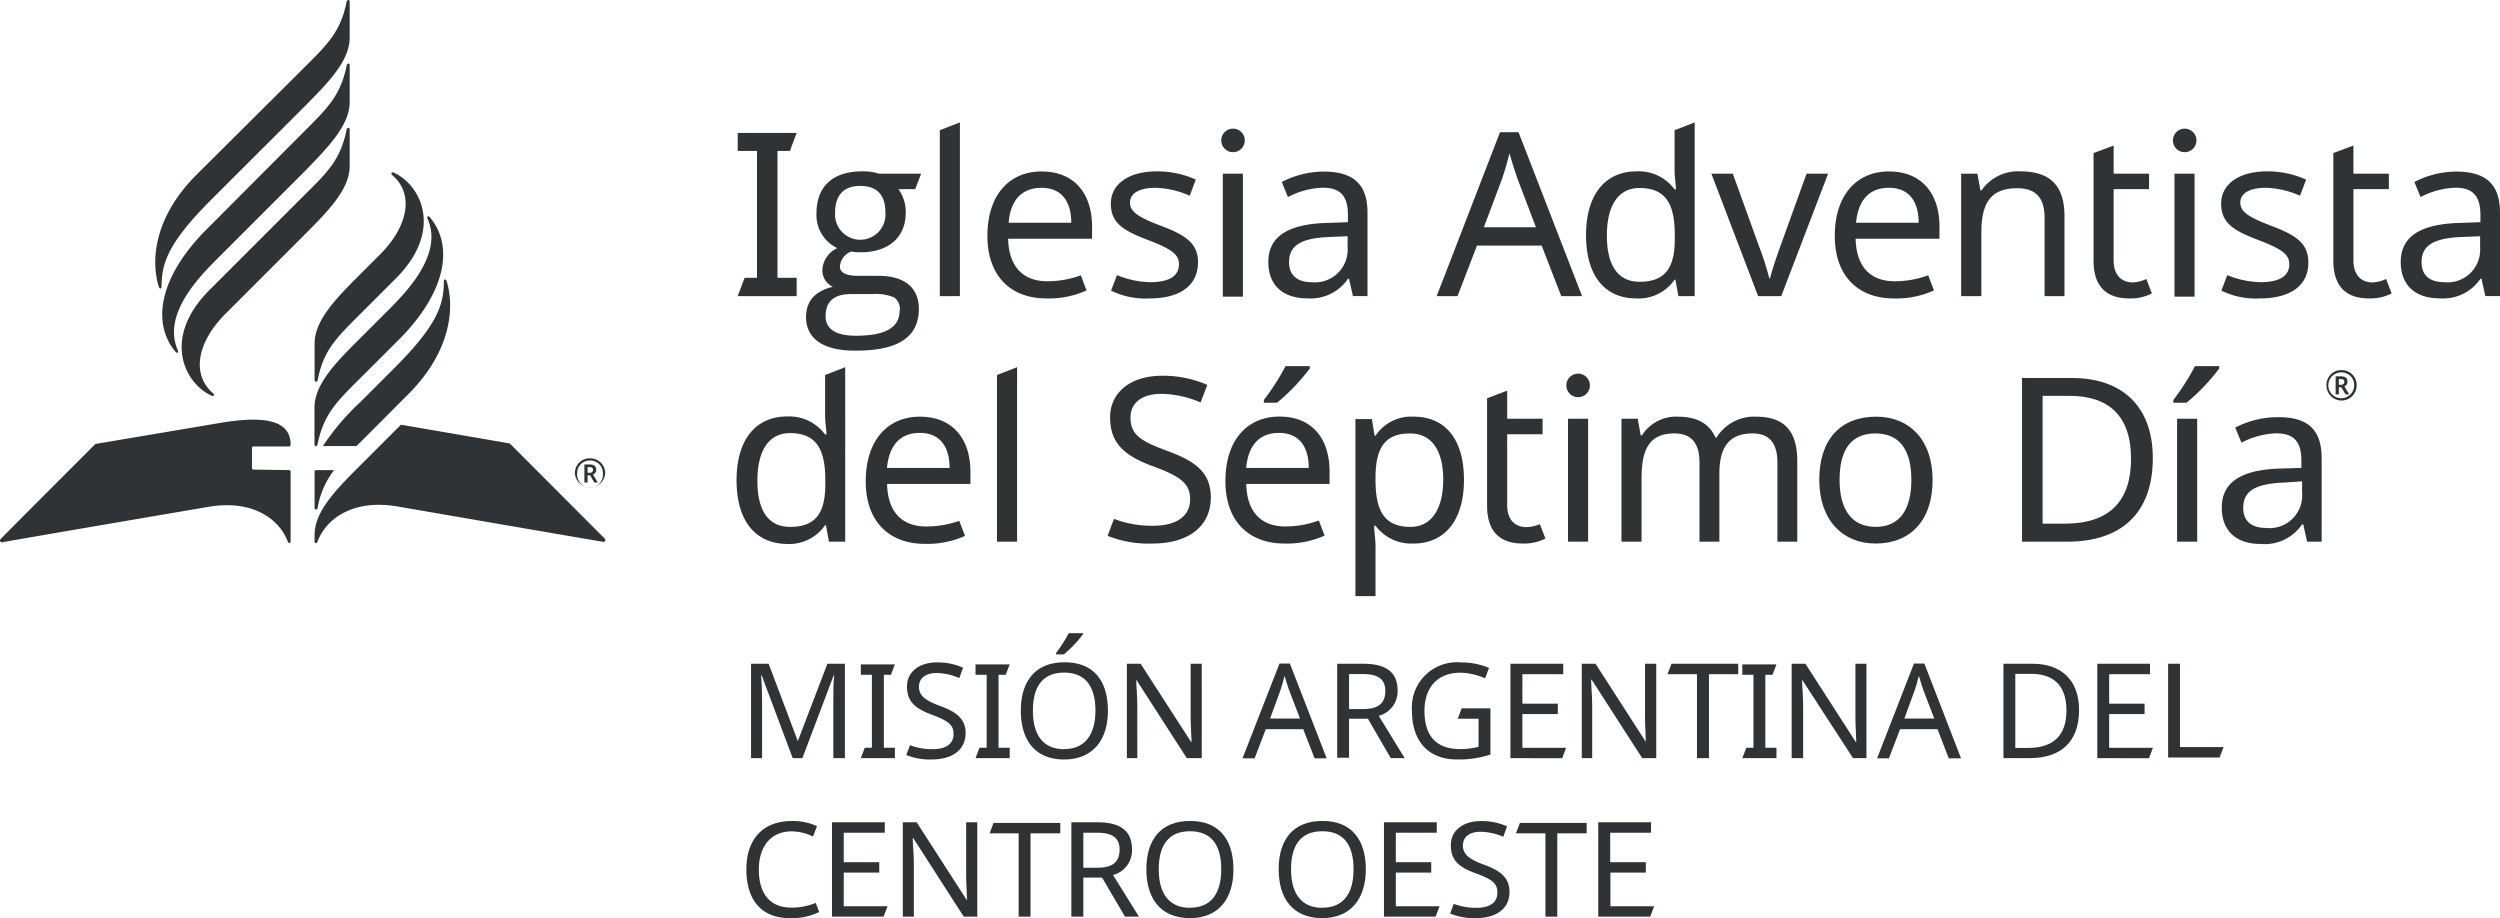 <svg xmlns="http://www.w3.org/2000/svg" viewBox="0 0 240 88.14"><defs><style>.cls-1{fill:#303336;}</style></defs><g id="ES"><path class="cls-1" d="M70.82,28.43l.66-1.76h1.19V14.49H70.82V12.76h5.66l-.65,1.73H74.64V26.67h1.84v1.76Z" transform="translate(0)"/><path class="cls-1" d="M77.38,30.43c0-1.52.86-2.48,2.57-2.9a1.73,1.73,0,0,1-1-1.65,2.44,2.44,0,0,1,1.43-2.06,3.51,3.51,0,0,1-2-3.31c0-2.75,1.71-4.06,4.38-4.06a4.9,4.9,0,0,1,1.61.22h4.06l-.57,1.49H86.25a3.7,3.7,0,0,1,.7,2.28c0,2.44-1.77,3.78-4.32,3.78a5.2,5.2,0,0,1-.92-.07,1.68,1.68,0,0,0-1.08,1.43c0,.59.59.9,1.74.9h2c2.37,0,3.84,1.07,3.84,3.18,0,2.7-2,4-6,4C79.4,33.7,77.38,32.75,77.38,30.43Zm9-.6a1.38,1.38,0,0,0-.53-1.27,4.62,4.62,0,0,0-2.13-.33h-2c-1.65,0-2.46.7-2.46,2.13,0,1.23,1,1.87,2.89,1.87C85,32.23,86.36,31.44,86.36,29.83ZM85,20.42c0-1.71-.81-2.57-2.41-2.57s-2.42.88-2.42,2.59a2.42,2.42,0,1,0,4.83,0Z" transform="translate(0)"/><path class="cls-1" d="M90.22,28.43V12.5l1.93-.75V28.43Z" transform="translate(0)"/><path class="cls-1" d="M104.84,21.76v1.16H96.78c.07,2.66,1.41,4.08,3.76,4.08a9.37,9.37,0,0,0,3.22-.57l.55,1.45a8.75,8.75,0,0,1-3.86.77c-3.36,0-5.66-2.09-5.66-6s2.08-6.19,5.2-6.19S104.84,18.55,104.84,21.76Zm-8-.38h6c0-2-.9-3.35-2.85-3.35S97,19.28,96.83,21.38Z" transform="translate(0)"/><path class="cls-1" d="M110.35,28.65a7.51,7.51,0,0,1-3.69-.75l.57-1.49a8.83,8.83,0,0,0,3.16.68c2,0,2.79-.68,2.79-1.73,0-.88-.6-1.41-2.9-2.29s-3.64-1.58-3.64-3.51,1.77-3.11,4.41-3.11a9,9,0,0,1,3.75.79l-.59,1.55a8.56,8.56,0,0,0-3.29-.76c-1.58,0-2.44.55-2.44,1.42s.77,1.39,3,2.24,3.53,1.6,3.53,3.49C115,27.46,113.22,28.65,110.35,28.65Z" transform="translate(0)"/><path class="cls-1" d="M119.5,13.48a1.13,1.13,0,1,1-2.26,0,1.13,1.13,0,1,1,2.26,0Zm-.18,15h-1.93V16.67h1.93Z" transform="translate(0)"/><path class="cls-1" d="M131.28,20.42v8h-1.4l-.38-1.67h-.08a4.34,4.34,0,0,1-3.95,1.89c-2.13,0-3.71-1.1-3.71-3.49s1.8-3.64,5.64-3.75l2-.07v-.7c0-2-.9-2.61-2.44-2.61a7.79,7.79,0,0,0-3.32.9l-.59-1.45a8.79,8.79,0,0,1,4-1C129.92,16.47,131.28,17.68,131.28,20.42Zm-3.64,2.33c-2.94.11-3.89.94-3.89,2.43,0,1.32.88,1.91,2.16,1.91a3.14,3.14,0,0,0,3.46-3.36V22.68Z" transform="translate(0)"/><path class="cls-1" d="M148,23.58h-6.21l-1.87,4.85h-2L144,12.69h1.78l6.1,15.74h-2Zm-2.35-6.5c-.13-.35-.59-1.8-.74-2.35-.22.9-.51,1.85-.68,2.35l-1.78,4.74h5Z" transform="translate(0)"/><path class="cls-1" d="M152.26,22.57c0-4,1.93-6.12,4.85-6.12a4.26,4.26,0,0,1,3.65,1.73h.13c0-.37-.13-1.29-.13-1.73V12.5l1.93-.75V28.43h-1.56l-.29-1.58h-.08a4.19,4.19,0,0,1-3.67,1.8C154.17,28.65,152.26,26.61,152.26,22.57Zm8.52.37v-.35c0-2.92-.79-4.54-3.4-4.54-2.09,0-3.12,1.78-3.12,4.56s1,4.44,3.14,4.44C159.88,27.05,160.78,25.69,160.78,22.94Z" transform="translate(0)"/><path class="cls-1" d="M164.29,16.67h2.06l2.5,6.93a27,27,0,0,1,1,3.12h.08c.16-.73.66-2.18,1-3.12l2.5-6.93h2.07L171,28.43h-2.22Z" transform="translate(0)"/><path class="cls-1" d="M186.19,21.76v1.16h-8.05c.06,2.66,1.4,4.08,3.75,4.08a9.37,9.37,0,0,0,3.22-.57l.55,1.45a8.72,8.72,0,0,1-3.86.77c-3.36,0-5.66-2.09-5.66-6s2.08-6.19,5.2-6.19S186.19,18.55,186.19,21.76Zm-8-.38h6c0-2-.9-3.35-2.85-3.35S178.38,19.28,178.18,21.38Z" transform="translate(0)"/><path class="cls-1" d="M198.19,20.77v7.66h-1.91V20.9c0-1.89-.83-2.83-2.63-2.83-2.61,0-3.44,1.51-3.44,4.26v6.1h-1.94V16.67h1.56l.29,1.6h.11a4.26,4.26,0,0,1,3.71-1.82C196.75,16.45,198.19,17.74,198.19,20.77Z" transform="translate(0)"/><path class="cls-1" d="M206.05,26.78l.53,1.39a4.5,4.5,0,0,1-2.15.48c-1.85,0-3.45-.79-3.45-3.64V14.69l1.93-.72v2.7h3.4v1.49h-3.4V25c0,1.43.77,2.11,1.85,2.11A3.36,3.36,0,0,0,206.05,26.78Z" transform="translate(0)"/><path class="cls-1" d="M210.86,13.48a1.13,1.13,0,1,1-2.26,0,1.13,1.13,0,1,1,2.26,0Zm-.18,15h-1.93V16.67h1.93Z" transform="translate(0)"/><path class="cls-1" d="M216.93,28.65a7.49,7.49,0,0,1-3.68-.75l.57-1.49a8.83,8.83,0,0,0,3.16.68c2,0,2.79-.68,2.79-1.73,0-.88-.6-1.41-2.9-2.29s-3.64-1.58-3.64-3.51,1.77-3.11,4.41-3.11a9.06,9.06,0,0,1,3.75.79l-.59,1.55a8.56,8.56,0,0,0-3.29-.76c-1.58,0-2.44.55-2.44,1.42s.77,1.39,3,2.24,3.53,1.6,3.53,3.49C221.63,27.46,219.81,28.65,216.93,28.65Z" transform="translate(0)"/><path class="cls-1" d="M229.07,26.78l.53,1.39a4.5,4.5,0,0,1-2.15.48c-1.85,0-3.45-.79-3.45-3.64V14.69l1.93-.72v2.7h3.4v1.49h-3.4V25c0,1.43.77,2.11,1.85,2.11A3.36,3.36,0,0,0,229.07,26.78Z" transform="translate(0)"/><path class="cls-1" d="M240,20.42v8h-1.41l-.37-1.67h-.09a4.33,4.33,0,0,1-3.95,1.89c-2.13,0-3.71-1.1-3.71-3.49s1.8-3.64,5.65-3.75l2-.07v-.7c0-2-.9-2.61-2.43-2.61a7.79,7.79,0,0,0-3.32.9l-.59-1.45a8.79,8.79,0,0,1,4-1C238.64,16.47,240,17.68,240,20.42Zm-3.64,2.33c-2.94.11-3.89.94-3.89,2.43,0,1.32.88,1.91,2.15,1.91a3.14,3.14,0,0,0,3.47-3.36V22.68Z" transform="translate(0)"/><path class="cls-1" d="M70.71,46.1c0-4,1.93-6.12,4.85-6.12a4.29,4.29,0,0,1,3.65,1.73h.13c0-.37-.13-1.29-.13-1.73V36l1.93-.75V52H79.58l-.29-1.58h-.08a4.19,4.19,0,0,1-3.67,1.8C72.62,52.18,70.71,50.14,70.71,46.1Zm8.52.38v-.35c0-2.92-.79-4.55-3.4-4.55-2.09,0-3.12,1.78-3.12,4.57s1,4.43,3.14,4.43C78.33,50.58,79.23,49.22,79.23,46.48Z" transform="translate(0)"/><path class="cls-1" d="M93.16,45.29v1.17h-8c.06,2.65,1.4,4.08,3.75,4.08A9.43,9.43,0,0,0,92.09,50l.55,1.45a8.91,8.91,0,0,1-3.87.76c-3.35,0-5.66-2.08-5.66-6S85.2,40,88.31,40,93.16,42.09,93.16,45.29Zm-8-.37h6c0-2-.9-3.36-2.85-3.36S85.35,42.81,85.15,44.92Z" transform="translate(0)"/><path class="cls-1" d="M95.71,52V36l1.93-.75V52Z" transform="translate(0)"/><path class="cls-1" d="M110.63,52.18a10.52,10.52,0,0,1-4.3-.74l.61-1.63a10.08,10.08,0,0,0,3.78.66c2.33,0,3.53-1,3.53-2.52s-.85-2.2-3.68-3.23c-2.68-1-4-2.22-4-4.65s2-4,5-4a10.68,10.68,0,0,1,4.33.88l-.64,1.69a9.71,9.71,0,0,0-3.73-.83c-2,0-3,.92-3,2.28,0,1.58.88,2.22,3.43,3.16,2.76,1,4.28,2.06,4.28,4.52C116.23,50.56,114.06,52.18,110.63,52.18Z" transform="translate(0)"/><path class="cls-1" d="M127.64,45.29v1.17h-8c.06,2.65,1.4,4.08,3.75,4.08a9.37,9.37,0,0,0,3.22-.57l.55,1.45a8.87,8.87,0,0,1-3.86.76c-3.36,0-5.66-2.08-5.66-6s2.08-6.19,5.2-6.19S127.64,42.09,127.64,45.29Zm-8-.37h6c0-2-.9-3.36-2.85-3.36S119.83,42.81,119.63,44.92Zm6.1-9.55a19.11,19.11,0,0,1-3.14,3.29h-1.27V38.4a23.12,23.12,0,0,0,2.08-3.25h2.33Z" transform="translate(0)"/><path class="cls-1" d="M140.54,46.06c0,4-1.93,6.12-4.85,6.12a4.29,4.29,0,0,1-3.64-1.71h-.13c0,.51.13,1.38.13,1.93v4.83h-1.93v-17h1.58l.26,1.6h.09A4.1,4.1,0,0,1,135.72,40C138.61,40,140.54,42,140.54,46.06Zm-8.49-.37v.37c0,2.9.79,4.52,3.36,4.52,2.13,0,3.14-1.91,3.14-4.54s-1-4.43-3.19-4.43C133,41.61,132.09,42.94,132.05,45.69Z" transform="translate(0)"/><path class="cls-1" d="M147.83,50.32l.53,1.38a4.54,4.54,0,0,1-2.16.48c-1.84,0-3.44-.79-3.44-3.64V38.23l1.93-.73v2.7h3.4v1.49h-3.4V48.5c0,1.42.77,2.1,1.84,2.1A3.58,3.58,0,0,0,147.83,50.32Z" transform="translate(0)"/><path class="cls-1" d="M152.63,37a1.13,1.13,0,1,1-2.26,0,1.13,1.13,0,1,1,2.26,0ZM152.46,52h-1.93V40.2h1.93Z" transform="translate(0)"/><path class="cls-1" d="M172.54,44.3V52h-1.91V44.39c0-1.84-.77-2.78-2.39-2.78-2.28,0-3.18,1.36-3.18,3.86V52h-1.91V44.39c0-1.84-.77-2.78-2.42-2.78-2.37,0-3.14,1.51-3.14,4.25V52h-1.93V40.2h1.56l.29,1.6h.11A3.89,3.89,0,0,1,161.08,40c1.8,0,3,.64,3.6,2h.11a4.24,4.24,0,0,1,3.78-2C171.22,40,172.54,41.28,172.54,44.3Z" transform="translate(0)"/><path class="cls-1" d="M180.05,52.18c-3.12,0-5.4-2.21-5.4-6.12S176.73,40,180.11,40c3.18,0,5.42,2.2,5.42,6.08S183.4,52.18,180.05,52.18Zm0-1.6c2.37,0,3.44-1.73,3.44-4.52s-1.07-4.45-3.46-4.45-3.43,1.66-3.43,4.45S177.7,50.58,180.09,50.58Z" transform="translate(0)"/><path class="cls-1" d="M198.48,52h-4.37V36.29h4.83c4.72,0,7.73,2.66,7.73,7.69C206.67,49.26,203.64,52,198.48,52Zm.17-14h-2.56V50.27h2.13c4.23,0,6.36-2.1,6.36-6.23S202.43,38,198.65,38Z" transform="translate(0)"/><path class="cls-1" d="M213.05,35.37a19.11,19.11,0,0,1-3.14,3.29h-1.27V38.4a23.12,23.12,0,0,0,2.08-3.25h2.33ZM209,52V40.2h1.93V52Z" transform="translate(0)"/><path class="cls-1" d="M222.88,44v8h-1.4l-.37-1.66H221a4.35,4.35,0,0,1-4,1.88c-2.13,0-3.71-1.09-3.71-3.49s1.8-3.64,5.64-3.75l2-.06v-.71c0-2-.9-2.61-2.44-2.61a7.71,7.71,0,0,0-3.31.9l-.6-1.45a8.79,8.79,0,0,1,4-1C221.52,40,222.88,41.21,222.88,44Zm-3.64,2.33c-2.94.11-3.89.94-3.89,2.44,0,1.31.88,1.91,2.16,1.91A3.14,3.14,0,0,0,221,47.27V46.21Z" transform="translate(0)"/><path class="cls-1" d="M223.34,37a1.41,1.41,0,0,1,1.45-1.47A1.43,1.43,0,0,1,226.24,37a1.45,1.45,0,0,1-2.9,0ZM226,37a1.21,1.21,0,0,0-1.23-1.25A1.24,1.24,0,1,0,226,37Zm-1.78-.87h.51c.44,0,.63.17.63.52a.46.46,0,0,1-.3.44l.46.77h-.35l-.4-.68h-.24v.68h-.31Zm.51.81a.3.3,0,0,0,.33-.29c0-.17-.11-.26-.33-.26h-.2v.55Z" transform="translate(0)"/><path class="cls-1" d="M34.56,30.17c-2.35,2.35-3.49,3.47-4.07,6.32,0,.21-.29.21-.29,0V33c0-2.24,2-4.29,4.37-6.66l1.91-1.91c2.67-2.67,3.32-5.77,1.19-7.61-.18-.16-.09-.35.15-.24,2.65,1.21,4.74,5.6.19,10.14Zm-4.37,9v3.51c0,.21.24.21.29,0,.58-2.85,1.72-4,4.07-6.34l3.72-3.71c4.55-4.55,5.33-9,3-11.77-.15-.19-.32-.08-.22.15,1.53,3.46-2.14,7.13-3.88,8.87l-2.63,2.63C32.18,34.86,30.19,36.9,30.19,39.14ZM20.11,27.84c-4.55,4.54-2.46,8.93.19,10.14.23.11.33-.08.15-.23-2.13-1.85-1.48-4.94,1.19-7.62l7.56-7.56c2.37-2.37,4.37-4.41,4.37-6.65V12.43c0-.21-.25-.21-.29,0-.59,2.85-1.72,4-4.07,6.31ZM33.57,9.78V6.26c0-.21-.24-.21-.28,0-.59,2.85-1.72,4-4.07,6.34L19.85,22c-4.55,4.55-5.33,9-3,11.77.15.19.32.08.22-.15-1.53-3.46,2.13-7.12,3.88-8.87l8.28-8.28C31.58,14.06,33.57,12,33.57,9.78Zm-14.71,7c-3.91,3.91-4.45,8-3.62,10.74.07.23.27.24.27,0,0-2.26.63-4.21,4.77-8.35l8.92-8.91c2.37-2.38,4.37-4.42,4.37-6.66V.16c0-.21-.25-.21-.29,0-.59,2.85-1.73,4-4.07,6.32Zm5.47,28.3a.15.15,0,0,1-.14-.15V43a.14.14,0,0,1,.14-.14h3.43a.15.15,0,0,0,.14-.15c0-1.81-1.38-3.05-6.88-2.09l-11.86,2s-9,9-9.1,9.13a.18.18,0,0,0,.16.31C.38,52,20,48.66,20,48.66,24.44,47.9,26.89,50,27.63,52c.06.18.27.15.27,0V45.27a.14.14,0,0,0-.14-.14Zm14.16-4.31-3.92,3.92c-2.38,2.38-4.37,4.42-4.37,6.66V52c0,.17.21.2.28,0,.73-2,3.18-4.14,7.67-3.38,0,0,19.57,3.38,19.73,3.39a.18.18,0,0,0,.17-.31l-9.11-9.13ZM42.88,27c-.08-.23-.27-.24-.27,0,0,2.26-.63,4.21-4.77,8.35l-3.27,3.27A23,23,0,0,0,31,42.82h3.23c.12-.13.25-.25.38-.38l4.69-4.7C43.16,33.83,43.71,29.69,42.88,27ZM30.2,48.75c0,.22.24.22.29,0a8.31,8.31,0,0,1,1.58-3.62H30.34a.14.14,0,0,0-.14.14Z" transform="translate(0)"/><path class="cls-1" d="M55.19,45.45A1.41,1.41,0,0,1,56.65,44a1.43,1.43,0,0,1,1.45,1.45,1.46,1.46,0,0,1-2.91,0Zm2.69,0a1.21,1.21,0,0,0-1.23-1.24,1.2,1.2,0,0,0-1.24,1.24,1.24,1.24,0,1,0,2.47,0Zm-1.78-.86h.51c.43,0,.63.17.63.51a.46.46,0,0,1-.31.45l.46.77h-.34l-.4-.69h-.24v.69H56.1Zm.5.8c.21,0,.33-.12.33-.28s-.1-.27-.33-.27h-.19v.55Z" transform="translate(0)"/></g><g id="Layer_3" data-name="Layer 3"><path class="cls-1" d="M73.12,64.83h-.05c.05.52.09,1.49.09,2.45v5.5H72.1V63.72h1.69l2.8,7.42h0l2.84-7.42h1.68v9.06H80V67.21c0-.88,0-1.82.09-2.36h-.06l-3,7.93H76.1Z" transform="translate(0)"/><path class="cls-1" d="M82.64,72.78l.38-1h.68v-7H82.64v-1h3.27l-.38,1h-.68v7h1.06v1Z" transform="translate(0)"/><path class="cls-1" d="M89.44,72.91A6,6,0,0,1,87,72.48l.36-.94a6,6,0,0,0,2.18.38c1.35,0,2-.56,2-1.46S91,69.19,89.4,68.59s-2.33-1.28-2.33-2.69,1.18-2.31,2.89-2.31a6,6,0,0,1,2.5.51l-.37,1a5.52,5.52,0,0,0-2.16-.49c-1.13,0-1.71.54-1.71,1.32s.51,1.29,2,1.83,2.48,1.19,2.48,2.62C92.68,72,91.42,72.91,89.44,72.91Z" transform="translate(0)"/><path class="cls-1" d="M93.65,72.78l.38-1h.69v-7H93.65v-1h3.28l-.38,1h-.69v7h1.07v1Z" transform="translate(0)"/><path class="cls-1" d="M102.16,72.91C99.32,72.91,98,71,98,68.22s1.35-4.64,4.2-4.64,4.16,1.84,4.16,4.66S104.88,72.91,102.16,72.91Zm0-1c2,0,3-1.4,3-3.68s-.92-3.66-3-3.66-3,1.37-3,3.66S100.11,71.92,102.16,71.92Zm1.79-11a11.08,11.08,0,0,1-1.82,1.91h-.74v-.15a13.75,13.75,0,0,0,1.21-1.88H104Z" transform="translate(0)"/><path class="cls-1" d="M113.93,72.78l-4.85-7.53h0c0,.6.1,1.54.1,2.47v5.06h-1V63.72h1.32l4.84,7.5h.05c0-.41-.09-1.56-.09-2.39V63.72h1.07v9.06Z" transform="translate(0)"/><path class="cls-1" d="M125.11,70h-3.59l-1.08,2.8h-1.16l3.55-9.1h1l3.53,9.1H126.2Zm-1.36-3.76c-.07-.21-.34-1-.43-1.36-.13.52-.29,1.07-.39,1.36l-1,2.74h2.87Z" transform="translate(0)"/><path class="cls-1" d="M134.17,66.29a2.43,2.43,0,0,1-1.81,2.43l2.49,4.06h-1.34L131.32,69h-1.81v3.74h-1.14V63.72h2.5C133.12,63.72,134.17,64.57,134.17,66.29Zm-4.66-1.58v3.36h1.36c1.47,0,2.12-.58,2.12-1.73s-.7-1.63-2.18-1.63Z" transform="translate(0)"/><path class="cls-1" d="M143.08,68v4.44a9.7,9.7,0,0,1-3.19.47c-2.81,0-4.34-1.79-4.34-4.66a4.33,4.33,0,0,1,4.7-4.66,6.84,6.84,0,0,1,2.7.53l-.38,1a6.22,6.22,0,0,0-2.38-.54c-2.17,0-3.44,1.4-3.44,3.66s1,3.67,3.41,3.67a6.58,6.58,0,0,0,1.78-.22V69h-2l.38-1Z" transform="translate(0)"/><path class="cls-1" d="M145,72.78V63.72h5.07v1h-3.92v2.83h3.4v1h-3.4v3.24h4.2l-.38,1Z" transform="translate(0)"/><path class="cls-1" d="M157.65,72.78l-4.85-7.53h-.05c0,.6.1,1.54.1,2.47v5.06h-1V63.72h1.32l4.83,7.5H158c0-.41-.08-1.56-.08-2.39V63.72H159v9.06Z" transform="translate(0)"/><path class="cls-1" d="M162.91,72.78V64.72h-2.83l.38-1h6.41v1h-2.81v8.06Z" transform="translate(0)"/><path class="cls-1" d="M167.26,72.78l.39-1h.68v-7h-1.07v-1h3.28l-.38,1h-.69v7h1.07v1Z" transform="translate(0)"/><path class="cls-1" d="M177.89,72.78,173,65.25h0c0,.6.1,1.54.1,2.47v5.06H172V63.72h1.32l4.83,7.5h.05c0-.41-.08-1.56-.08-2.39V63.72h1.06v9.06Z" transform="translate(0)"/><path class="cls-1" d="M186,70h-3.59l-1.08,2.8H180.2l3.54-9.1h1l3.52,9.1h-1.18Zm-1.36-3.76c-.07-.21-.34-1-.43-1.36-.12.52-.29,1.07-.39,1.36l-1,2.74h2.87Z" transform="translate(0)"/><path class="cls-1" d="M194.85,72.78h-2.52V63.72h2.79c2.73,0,4.47,1.53,4.47,4.44C199.59,71.22,197.84,72.78,194.85,72.78Zm.11-8.09h-1.49V71.8h1.23c2.45,0,3.68-1.22,3.68-3.6S197.14,64.69,195,64.69Z" transform="translate(0)"/><path class="cls-1" d="M201.34,72.78V63.72h5.06v1h-3.92v2.83h3.4v1h-3.4v3.24h4.2l-.38,1Z" transform="translate(0)"/><path class="cls-1" d="M208.14,63.72h1.14v8h4.18l-.38,1h-4.94Z" transform="translate(0)"/><path class="cls-1" d="M72.85,83.48c0,2.24,1,3.65,3.13,3.65a6,6,0,0,0,2.33-.45l.33.87a5.82,5.82,0,0,1-2.83.59c-2.78,0-4.16-1.82-4.16-4.68S73.2,78.82,76,78.82a5.44,5.44,0,0,1,2.43.49l-.38,1a4.85,4.85,0,0,0-2.06-.5C74.05,79.82,72.85,81.2,72.85,83.48Z" transform="translate(0)"/><path class="cls-1" d="M79.87,88V78.94h5.07v1H81v2.83h3.41v1H81V87h4.21l-.39,1Z" transform="translate(0)"/><path class="cls-1" d="M92.52,88l-4.84-7.53h-.06c0,.6.11,1.54.11,2.46V88H86.67V78.94H88l4.84,7.51h0c0-.41-.09-1.56-.09-2.39V78.94h1.07V88Z" transform="translate(0)"/><path class="cls-1" d="M97.79,88V80H95l.38-1h6.41v1H98.93V88Z" transform="translate(0)"/><path class="cls-1" d="M108.67,81.52A2.43,2.43,0,0,1,106.85,84L109.34,88H108l-2.2-3.75H104V88h-1.15V78.94h2.51C107.61,78.94,108.67,79.8,108.67,81.52ZM104,79.94V83.3h1.36c1.47,0,2.12-.58,2.12-1.73s-.7-1.63-2.19-1.63Z" transform="translate(0)"/><path class="cls-1" d="M114.24,88.14c-2.83,0-4.19-1.88-4.19-4.69s1.36-4.64,4.2-4.64,4.16,1.84,4.16,4.65S117,88.14,114.24,88.14Zm0-1c2.05,0,3-1.4,3-3.69s-.92-3.65-3-3.65-3,1.37-3,3.65S112.19,87.15,114.24,87.15Z" transform="translate(0)"/><path class="cls-1" d="M126.94,88.14c-2.83,0-4.19-1.88-4.19-4.69s1.36-4.64,4.2-4.64,4.17,1.84,4.17,4.65S129.67,88.14,126.94,88.14Zm0-1c2.06,0,3-1.4,3-3.69s-.91-3.65-3-3.65-3,1.37-3,3.65S124.89,87.15,126.94,87.15Z" transform="translate(0)"/><path class="cls-1" d="M132.86,88V78.94h5.07v1H134v2.83h3.4v1H134V87h4.2l-.38,1Z" transform="translate(0)"/><path class="cls-1" d="M141.7,88.14a6,6,0,0,1-2.49-.44l.35-.93a6.07,6.07,0,0,0,2.19.38c1.34,0,2-.56,2-1.46s-.49-1.27-2.13-1.87-2.34-1.28-2.34-2.69,1.18-2.31,2.9-2.31a6,6,0,0,1,2.5.51l-.37,1a5.75,5.75,0,0,0-2.16-.48c-1.13,0-1.71.53-1.71,1.32s.5,1.28,2,1.83,2.47,1.19,2.47,2.61C144.93,87.2,143.68,88.14,141.7,88.14Z" transform="translate(0)"/><path class="cls-1" d="M148.36,88V80h-2.83l.38-1h6.41v1H149.5V88Z" transform="translate(0)"/><path class="cls-1" d="M153.43,88V78.94h5.07v1h-3.92v2.83H158v1h-3.4V87h4.2l-.38,1Z" transform="translate(0)"/></g></svg>